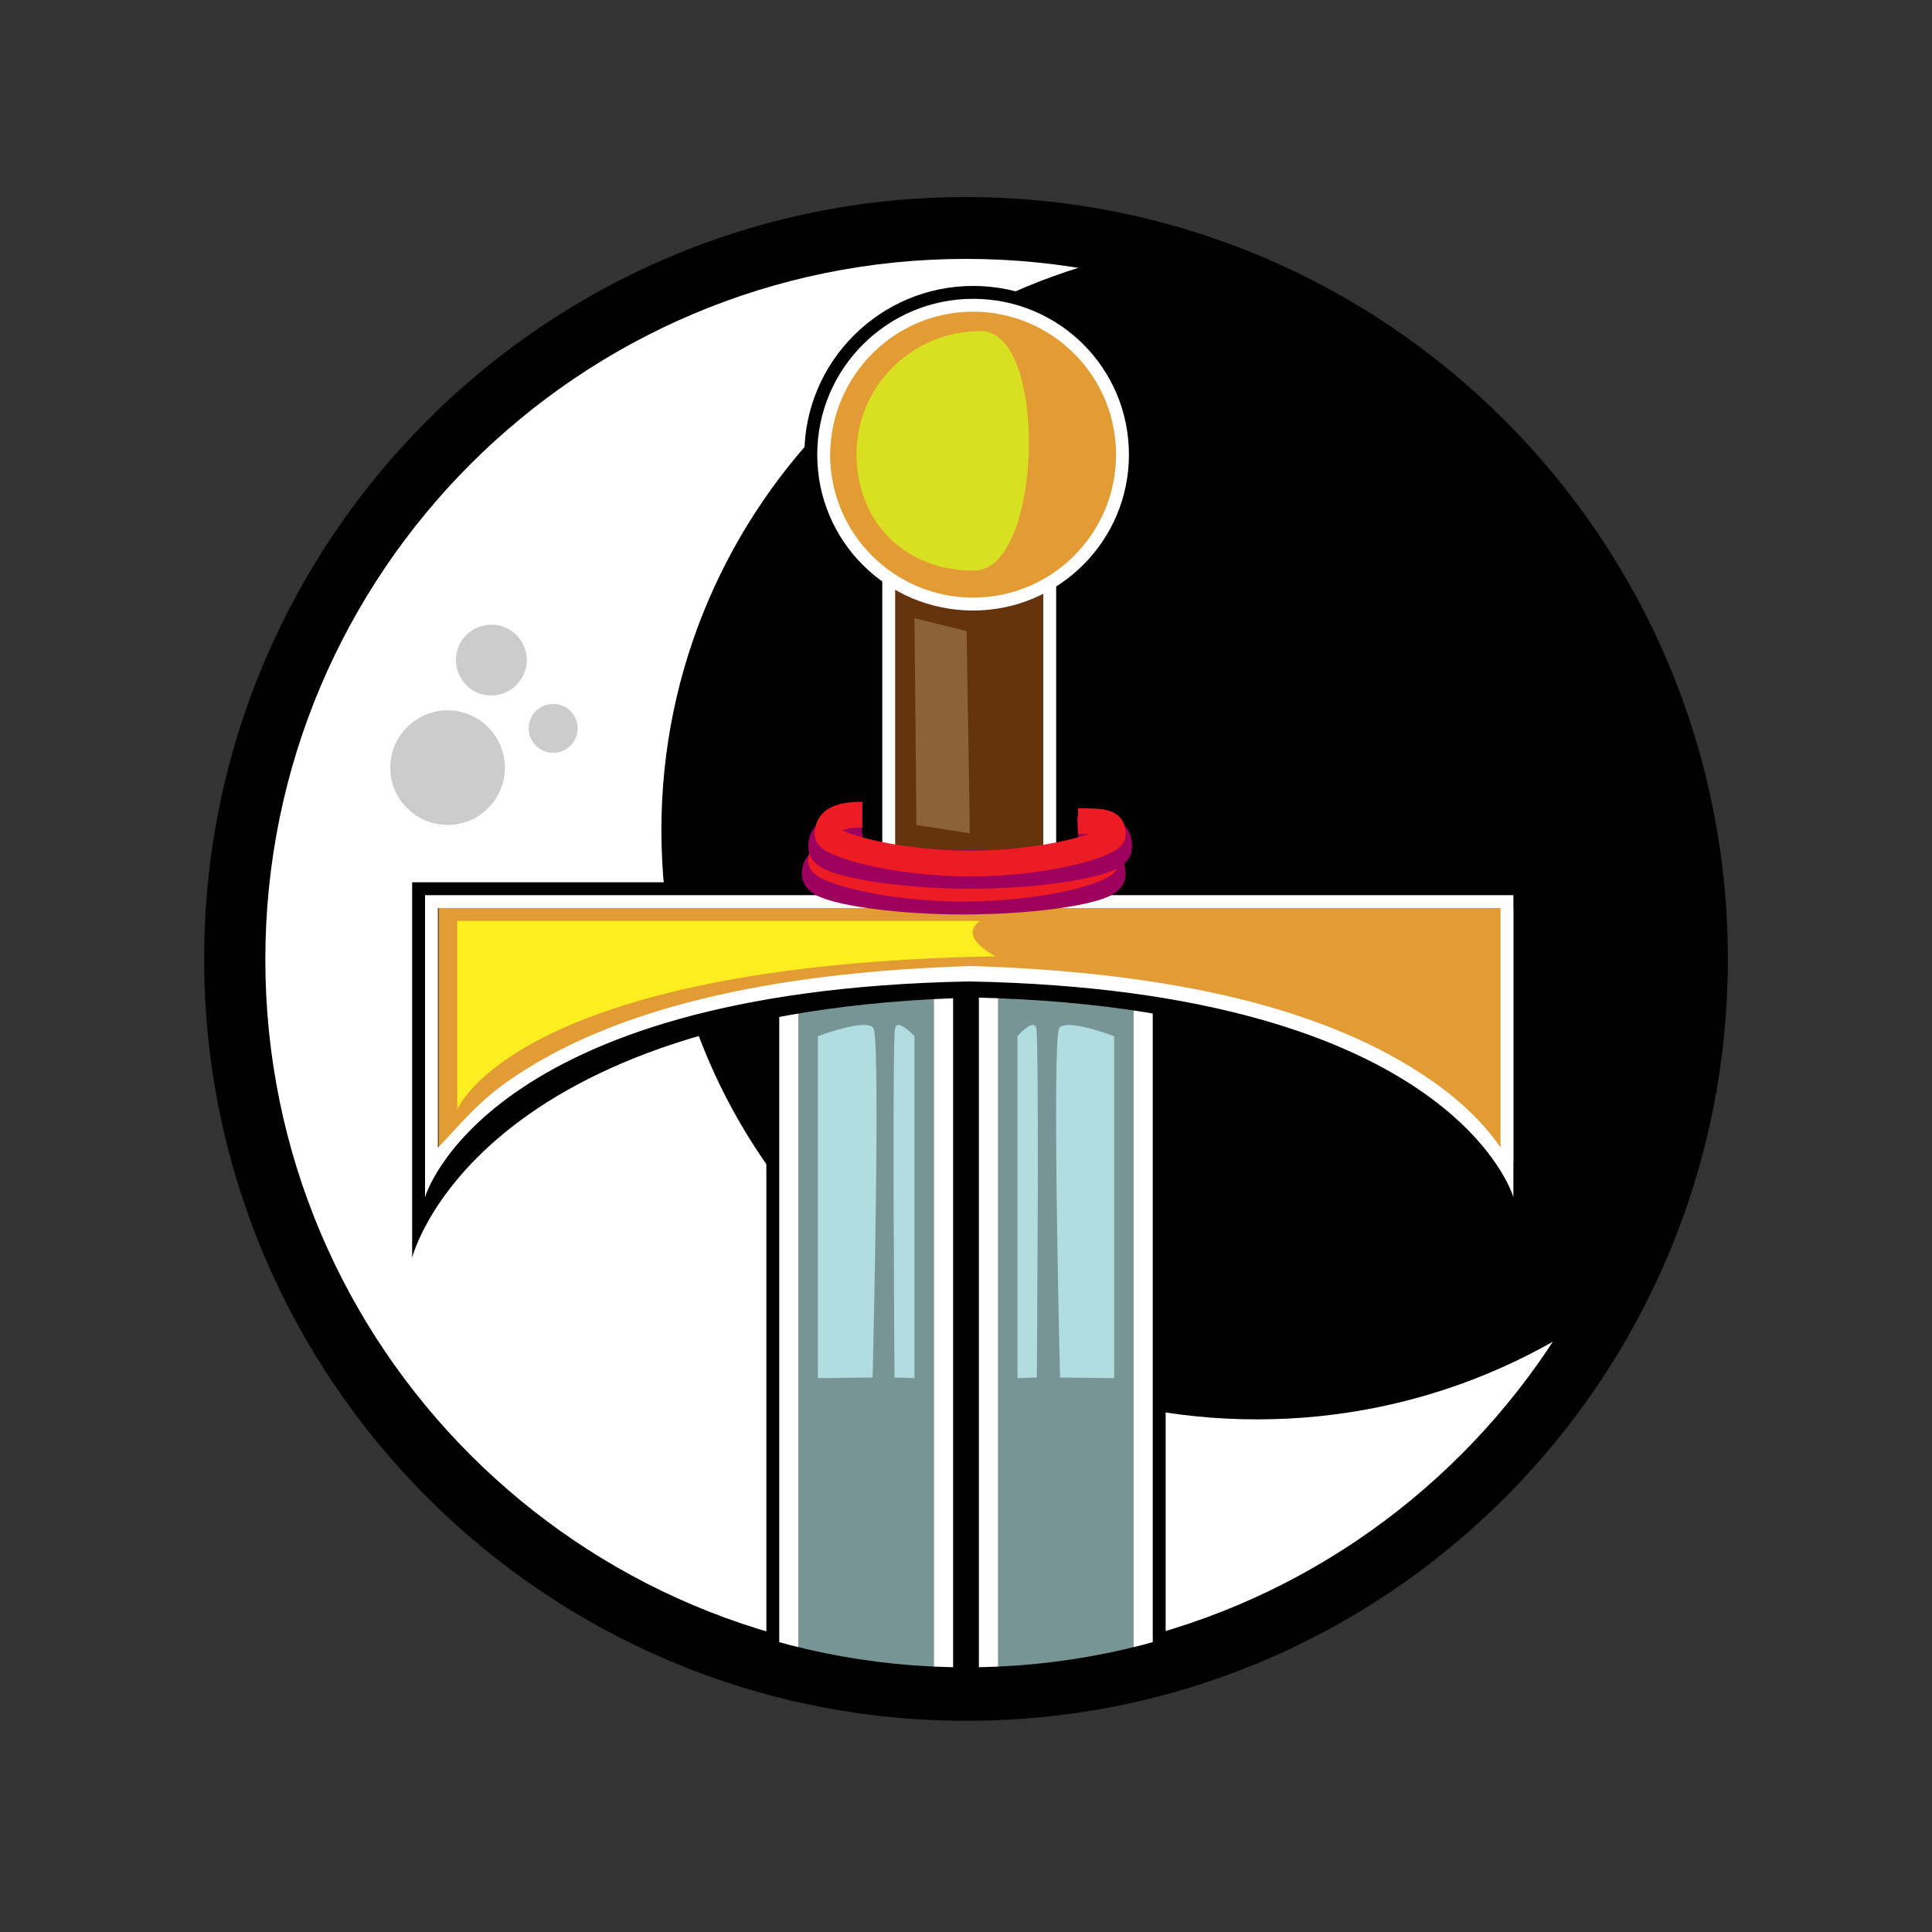 <?xml version="1.0" encoding="utf-8"?>
<!-- Generator: Adobe Illustrator 21.0.0, SVG Export Plug-In . SVG Version: 6.00 Build 0)  -->
<svg version="1.1" id="Layer_1" xmlns="http://www.w3.org/2000/svg" xmlns:xlink="http://www.w3.org/1999/xlink" x="0px" y="0px"
	 viewBox="0 0 300 300" style="enable-background:new 0 0 300 300;" xml:space="preserve">
<rect x="0" y="0" width="300" height="300" fill="#333333" stroke="none"/>
<style type="text/css">
	.st0{fill:#FFFFFF;}
	.st1{fill:#CCCCCC;}
	.st2{clip-path:url(#SVGID_2_);}
	.st3{clip-path:url(#SVGID_4_);fill:#E29C33;}
	.st4{clip-path:url(#SVGID_4_);}
	.st5{clip-path:url(#SVGID_4_);fill:#D9E021;}
	.st6{clip-path:url(#SVGID_6_);fill:#789596;}
	.st7{clip-path:url(#SVGID_6_);}
	.st8{clip-path:url(#SVGID_6_);fill:#FFFFFF;}
	.st9{clip-path:url(#SVGID_8_);fill:#E29C33;}
	.st10{clip-path:url(#SVGID_8_);}
	.st11{clip-path:url(#SVGID_8_);fill:#FCEE21;}
	.st12{clip-path:url(#SVGID_8_);fill:#FFFFFF;}
	.st13{clip-path:url(#SVGID_8_);fill:#65330D;}
	.st14{clip-path:url(#SVGID_8_);fill:#8C6239;}
	.st15{clip-path:url(#SVGID_8_);fill:#D9E021;}
	.st16{clip-path:url(#SVGID_8_);fill:none;stroke:#9E005D;stroke-width:6;stroke-miterlimit:10;}
	.st17{clip-path:url(#SVGID_8_);fill:none;stroke:#ED1C24;stroke-width:4;stroke-miterlimit:10;}
	.st18{clip-path:url(#SVGID_8_);fill:#B1DCE0;}
</style>
<g>
	<g>
		<path d="M268.3,148.9c0-65.3-53-118.3-118.3-118.3c-65.3,0-118.3,53-118.3,118.3c0,65.3,53,118.3,118.3,118.3
			C215.3,267.3,268.3,214.3,268.3,148.9"/>
		<path class="st0" d="M258.8,148.9C258.8,88.9,210,40.2,150,40.2c-60.1,0-108.8,48.7-108.8,108.8c0,60.1,48.7,108.8,108.8,108.8
			C210,257.7,258.8,209,258.8,148.9"/>
		<path class="st1" d="M81.8,102.5c0-3-2.4-5.5-5.5-5.5c-3,0-5.5,2.4-5.5,5.5c0,3,2.4,5.5,5.5,5.5C79.3,108,81.8,105.5,81.8,102.5"
			/>
		<path class="st1" d="M78.4,119.2c0-4.9-4-8.9-8.9-8.9c-4.9,0-8.9,4-8.9,8.9c0,4.9,4,8.9,8.9,8.9C74.4,128.1,78.4,124.1,78.4,119.2
			"/>
		<path class="st1" d="M89.7,113.1c0-2.1-1.7-3.8-3.8-3.8c-2.1,0-3.8,1.7-3.8,3.8c0,2.1,1.7,3.8,3.8,3.8
			C88,116.9,89.7,115.2,89.7,113.1"/>
	</g>
	<g>
		<defs>
			<path id="SVGID_1_" d="M31.6,148.9c0,65.3,53,118.3,118.3,118.3c65.3,0,118.3-53,118.3-118.3c0-65.3-53-118.3-118.3-118.3
				C84.6,30.6,31.6,83.6,31.6,148.9"/>
		</defs>
		<clipPath id="SVGID_2_">
			<use xlink:href="#SVGID_1_"  style="overflow:visible;"/>
		</clipPath>
		<path class="st2" d="M287.7,128.9c0-50.5-41.4-91.5-92.5-91.5c-51.1,0-92.5,41-92.5,91.5c0,50.5,41.4,91.5,92.5,91.5
			C246.3,220.4,287.7,179.4,287.7,128.9"/>
	</g>
	<g>
		<defs>
			<rect id="SVGID_3_" width="300" height="300"/>
		</defs>
		<clipPath id="SVGID_4_">
			<use xlink:href="#SVGID_3_"  style="overflow:visible;"/>
		</clipPath>
		<path class="st3" d="M151.1,94.7c-13.3,0-24.2-10.8-24.2-24.2s10.8-24.2,24.2-24.2c13.3,0,24.2,10.8,24.2,24.2
			S164.5,94.7,151.1,94.7"/>
		<path class="st4" d="M151.1,48.4c12.2,0,22.2,9.9,22.2,22.2c0,12.2-9.9,22.2-22.2,22.2c-12.2,0-22.2-9.9-22.2-22.2
			C129,58.3,138.9,48.4,151.1,48.4 M151.1,44.4c-14.4,0-26.2,11.7-26.2,26.2c0,14.4,11.7,26.2,26.2,26.2c14.4,0,26.2-11.7,26.2-26.2
			C177.3,56.1,165.6,44.4,151.1,44.4"/>
		<path class="st5" d="M173.2,70.5c0-12.2-10.2-22.2-22.2-22.2s-12,44.3,0,44.3S173.2,82.8,173.2,70.5"/>
	</g>
	<g>
		<defs>
			<path id="SVGID_5_" d="M41.2,150.1c0,60.1,48.7,108.8,108.8,108.8c60.1,0,108.8-48.7,108.8-108.8C258.8,90,210,41.3,150,41.3
				C89.9,41.3,41.2,90,41.2,150.1"/>
		</defs>
		<clipPath id="SVGID_6_">
			<use xlink:href="#SVGID_5_"  style="overflow:visible;"/>
		</clipPath>
		<rect x="122" y="148" class="st6" width="25" height="122"/>
		<path class="st7" d="M145,268h-21V151h21V268z M150,146h-5.1h-20.5H119v4.6v117.1v5.3h5.4h20.5h5.1v-5.3V150.6V146z"/>
		<rect x="153" y="148" class="st6" width="25" height="122"/>
		<path class="st7" d="M176,268h-21V151h21V268z M181,146h-5.4h-20.5H150v4.6v117.1v5.3h5.1h20.5h5.4v-5.3V150.6V146z"/>
		<path class="st8" d="M145,268h-21V151h21V268z M148,148h-3.1h-20.5H121v2.6v117.1v3.3h3.4h20.5h3.1v-3.3V150.6V148z"/>
		<path class="st8" d="M176,268h-21V151h21V268z M179,148h-3.4h-20.5H152v2.6v117.1v3.3h3.1h20.5h3.4v-3.3V150.6V148z"/>
	</g>
	<g>
		<defs>
			<rect id="SVGID_7_" width="300" height="300"/>
		</defs>
		<clipPath id="SVGID_8_">
			<use xlink:href="#SVGID_7_"  style="overflow:visible;"/>
		</clipPath>
		<path class="st9" d="M66,139h171v47.6c-3-3.6-6-7.9-11.4-12.3c-11.3-9.2-33.4-20.4-74.3-21.4c-41,0.9-62.9,12.1-74.2,21.4
			c-5.4,4.4-9.1,8.7-11.1,12.3V139z"/>
		<path class="st10" d="M235,141v39.5c-2-2.5-4.9-5.2-8.1-7.8c-16.8-13.7-42.3-21-75.5-21.8l-0.1,0l-0.1,0
			c-33.3,0.8-58.5,8.1-75.3,21.8c-3.3,2.7-5.8,5.3-7.8,7.8V141h85.4H235 M239,137h-85.6H64v58.3c0,0,9.5-38.6,87.5-40.4
			c78,1.8,87.5,40.4,87.5,40.4V137z"/>
		<path class="st11" d="M152.2,143c0,0-3.8,2.1,2.4,5.5C79.9,149.8,71,172.3,71,172.3V143H152.2z"/>
		<path class="st12" d="M233,141v37.2c-2-3-5.5-6.8-10.7-10.4c-15.9-11.1-39.8-16.8-71.5-17.8h0h0c-31.7,1-55.9,6.7-71.8,17.8
			c-5.2,3.6-8,7.4-11,10.4V141h85H233 M235,139h-82H66v46.9c0,0,9.1-32.1,84.5-33.5c75.4,1.4,84.5,33.5,84.5,33.5V139z"/>
		<rect x="138" y="78" class="st13" width="25" height="62"/>
		<path class="st12" d="M162,139h-23V79h23V139z M164,77h-1.6h-23.6H137v2.1v59.8v2.1h1.8h23.6h1.6v-2.1V79.1V77z"/>
		<polygon class="st14" points="150.1,98 142,96 142.3,128.1 150.6,129.4 		"/>
		<path class="st9" d="M151.1,93.7c-12.8,0-23.2-10.4-23.2-23.2c0-12.8,10.4-23.2,23.2-23.2c12.8,0,23.2,10.4,23.2,23.2
			C174.3,83.3,163.9,93.7,151.1,93.7"/>
		<path class="st12" d="M151.1,48.4c12.2,0,22.2,9.9,22.2,22.2c0,12.2-9.9,22.2-22.2,22.2c-12.2,0-22.2-9.9-22.2-22.2
			C129,58.3,138.9,48.4,151.1,48.4 M151.1,46.4c-13.3,0-24.2,10.8-24.2,24.2s10.8,24.2,24.2,24.2c13.3,0,24.2-10.8,24.2-24.2
			S164.5,46.4,151.1,46.4"/>
		<path class="st15" d="M133,70.5c0-10.5,8.6-19.1,19.3-19.1c10.6,0,9.6,37.2-1,37.2C140.6,88.7,133,81.1,133,70.5"/>
		<path class="st16" d="M133.9,133.7c-4.6,0.5-6.4,0.2-6.4,2c0,1.4,10,3.3,22.3,3.3h-0.3c12.3,0,22.3-1.9,22.3-3.3
			c0-1.8-1.9-1.1-6.4-1.6"/>
		<path class="st17" d="M133.9,130.8c-4.6,0.5-6.4,1.1-6.4,2.9c0,1.4,10,4.3,22.3,4.3h-0.3c12.3,0,22.3-2.9,22.3-4.3
			c0-1.8,0.1-1.6-4.4-2"/>
		<path class="st16" d="M133.9,129.4c-4.6,0.5-5.4,0.4-5.4,2.1c0,1.4,10,3.5,22.3,3.5h-0.3c12.3,0,22.3-2.1,22.3-3.5
			c0-1.8-0.9-2-5.4-1.7"/>
		<path class="st17" d="M133.9,126.5c-4.4,0-5.4,1.3-5.4,3.1c0,1.4,10,4.5,22.3,4.5h-0.3c12.3,0,22.3-3.1,22.3-4.5
			c0-1.8-0.8-2.1-5.4-2.1"/>
		<path class="st18" d="M127,214v-53.1c0,0,7.4-2.8,8.6-1.3c1.2,1.4-0.1,54.3-0.1,54.3L127,214z"/>
		<path class="st18" d="M173,214v-53.1c0,0-7.3-2.8-8.5-1.3c-1.2,1.4,0.1,54.3,0.1,54.3L173,214z"/>
		<path class="st18" d="M142,214v-53.1c0,0-2.6-2.8-3-1.3c-0.5,1.4-0.1,54.3-0.1,54.3L142,214z"/>
		<path class="st18" d="M158,214v-53.1c0,0,2.4-2.8,2.9-1.3c0.5,1.4,0.1,54.3,0.1,54.3L158,214z"/>
	</g>
</g>
</svg>
